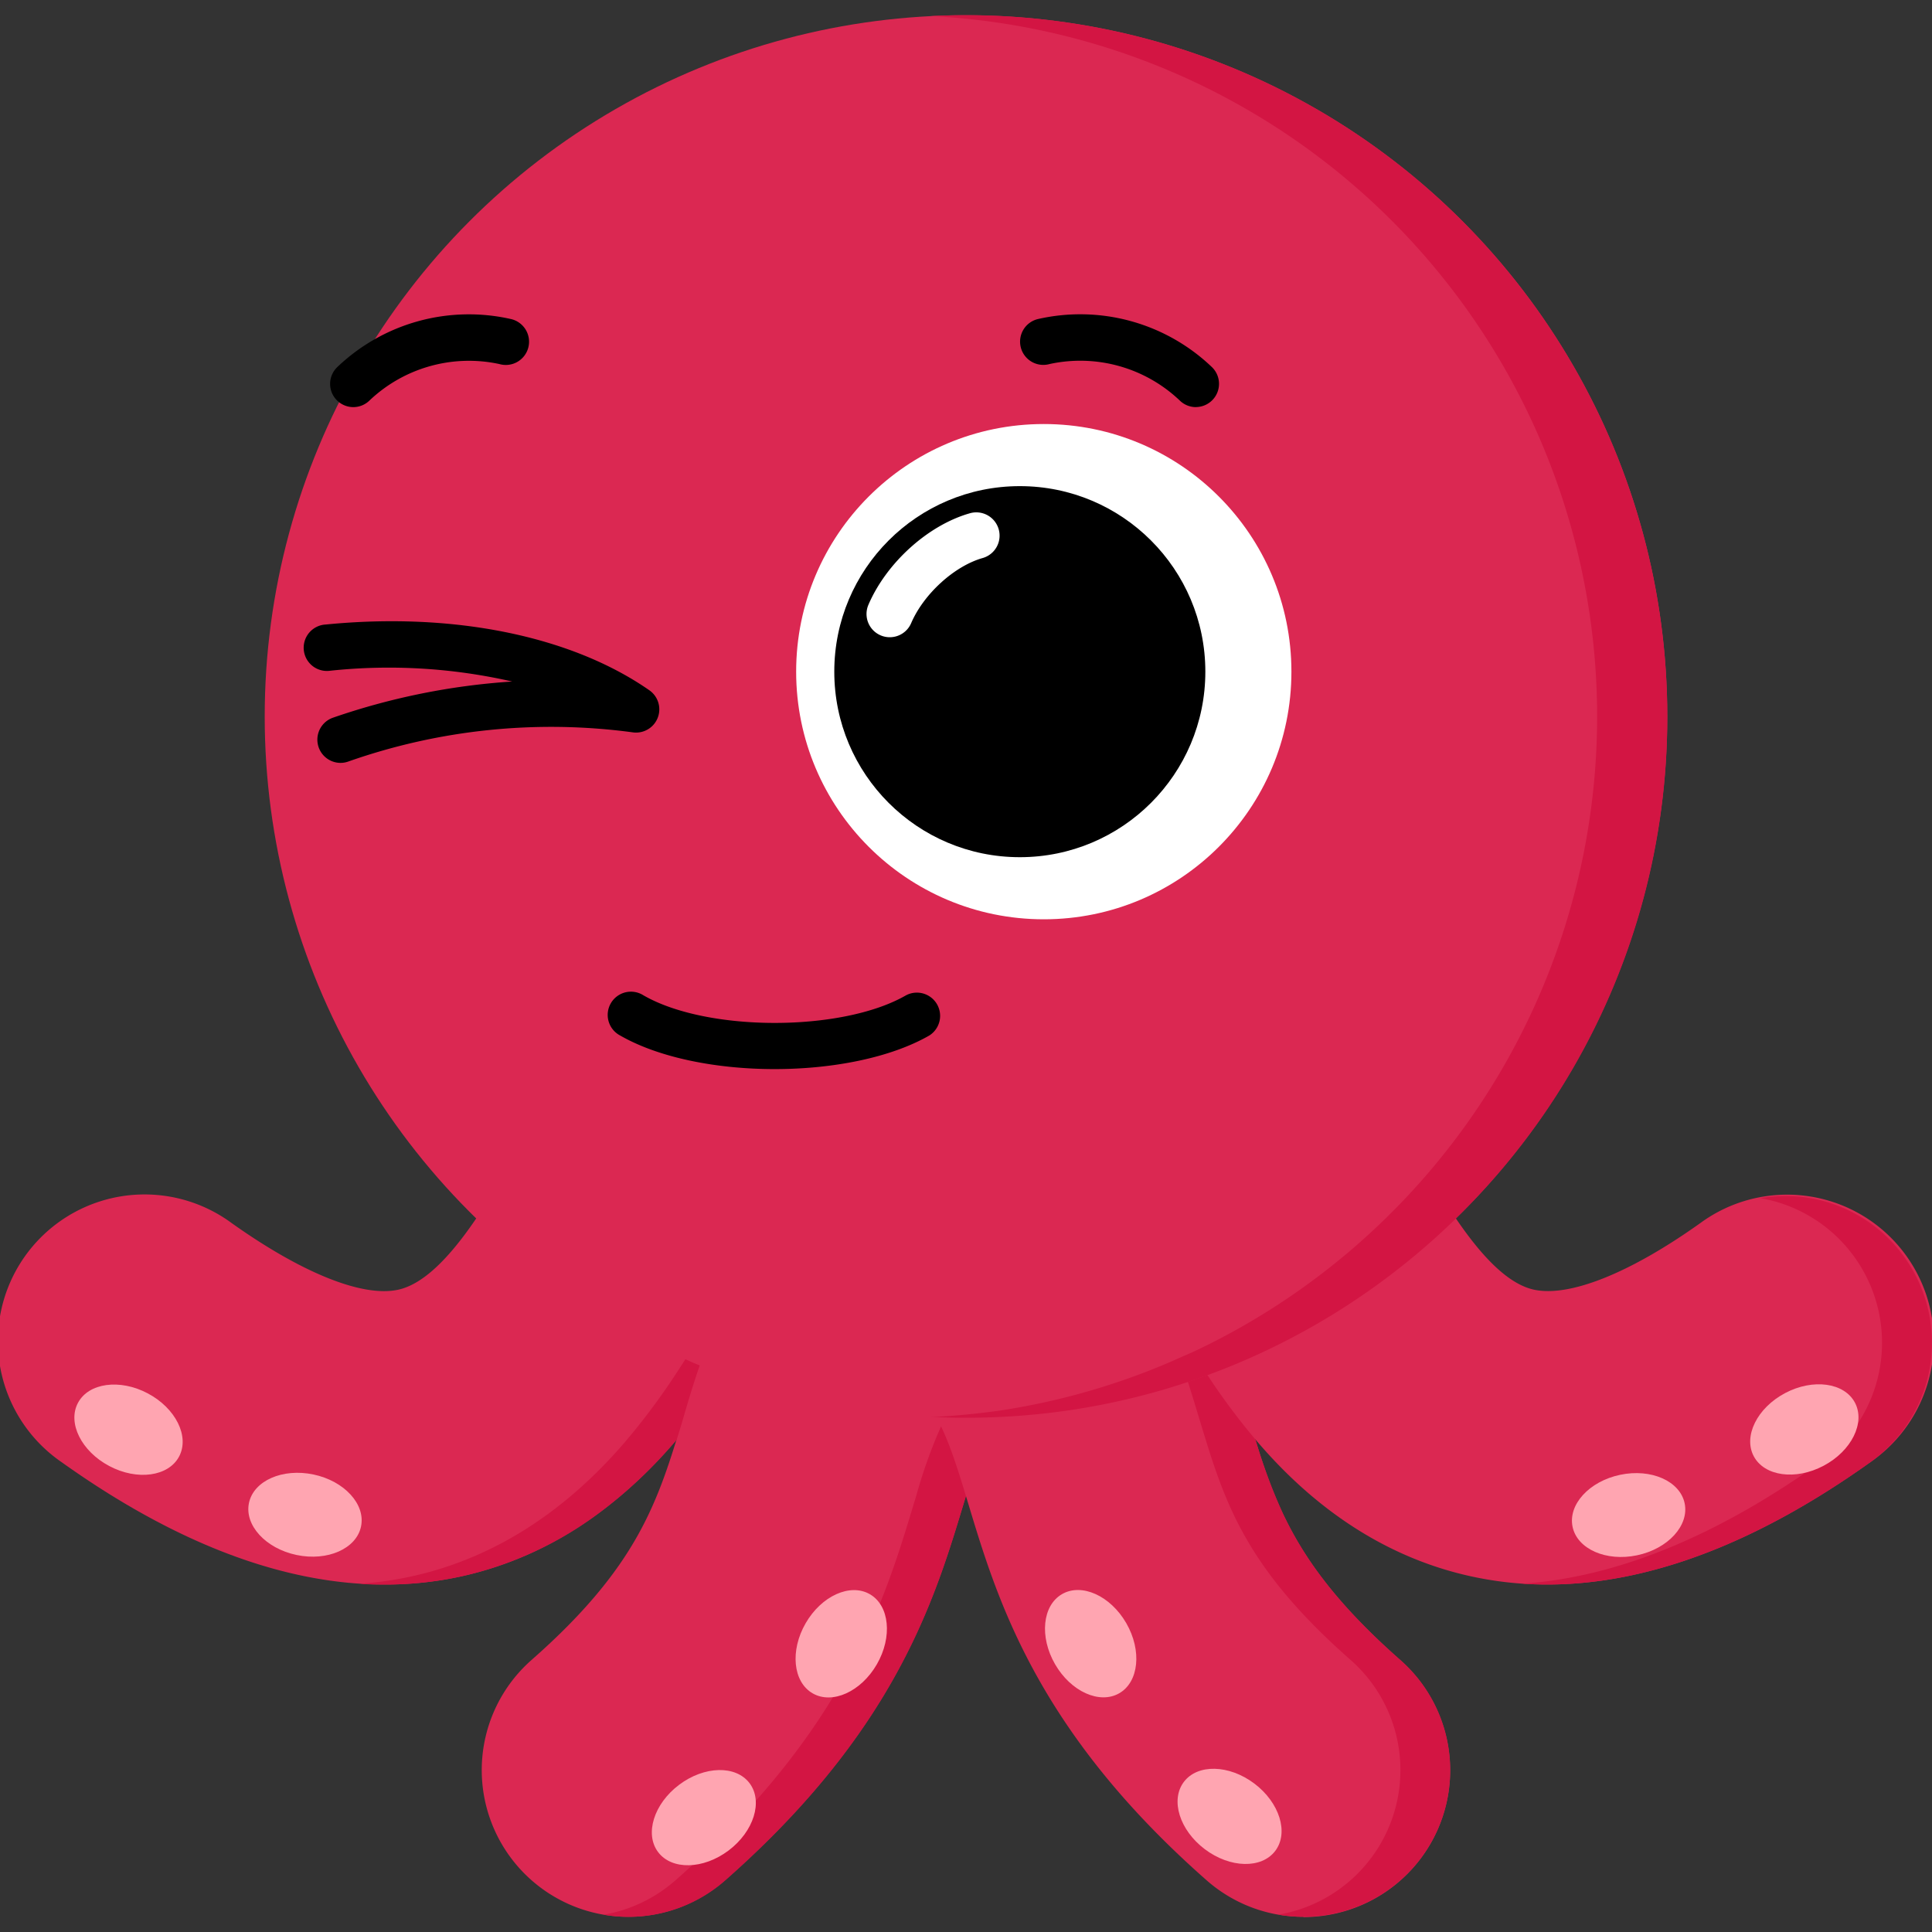<svg height="512" viewBox="0 0 345 345" width="512" xmlns="http://www.w3.org/2000/svg"><rect x="0" y="0" width="345" height="345" fill="#333333" stroke="none"/><g id="Layer_4" data-name="Layer 4"><path d="m112.24 342.29a26.2 26.2 0 0 1 -17.32-45.87c19.07-16.78 22.56-28.33 27-43 4.73-15.65 10.63-35.14 34.19-54.28a26.2 26.2 0 1 1 33 40.67c-11.1 9-13.22 16-17.07 28.77-5.17 17.08-12.24 40.47-42.52 67.13a26.1 26.1 0 0 1 -17.28 6.58z" fill="#db2852"/><path d="m177.76 253.07c-2.15 4.06-3.57 8.52-5.26 14.09l-.45 1.47c-1.16 3.84-2.42 8-4 12.42-5.5 15.33-15 34-38.51 54.71a26.16 26.16 0 0 1 -21.75 6.15 26.08 26.08 0 0 0 12.84-6.15c30.28-26.65 37.35-50 42.52-67.13l.45-1.47a89.76 89.76 0 0 1 4.46-12.48c.24-.53.5-1 .77-1.56 1.22 0 2.45.06 3.68.06q2.63 0 5.25-.11z" fill="#d31543"/><path d="m232.76 342.29a26.1 26.1 0 0 1 -17.3-6.53c-30.28-26.65-37.35-50-42.52-67.13-3.85-12.74-6-19.76-17.07-28.77a26.2 26.2 0 0 1 33-40.67c23.57 19.14 29.46 38.62 34.19 54.28 4.42 14.62 7.92 26.18 27 43a26.2 26.2 0 0 1 -17.32 45.87z" fill="#db2852"/><path d="m68.71 282.95c-18 0-37.32-7.31-57.71-21.85a26.2 26.2 0 1 1 30.4-42.67c12.6 8.95 23.39 13.27 29.73 11.87 8.22-1.82 16.19-15.87 22-26.12 3.8-6.69 7.38-13 11.88-18.23 12.73-14.79 28.62-15 39.24-10.24a26.2 26.2 0 0 1 -2.32 48.74c-1.07 1.81-2.23 3.86-3.22 5.59-4.63 8.16-10.39 18.31-18.33 27.54-10.94 12.71-23.7 20.74-37.92 23.89a63.45 63.45 0 0 1 -13.75 1.48z" fill="#db2852"/><path d="m276.29 282.95a63.43 63.43 0 0 1 -13.74-1.49c-14.22-3.15-27-11.18-37.92-23.89-7.95-9.22-13.71-19.38-18.33-27.54-1-1.73-2.15-3.78-3.22-5.59a26.2 26.2 0 0 1 -2.32-48.74c10.62-4.75 26.5-4.55 39.24 10.24 4.5 5.22 8.08 11.54 11.88 18.23 5.82 10.26 13.79 24.3 22 26.12 6.33 1.4 17.17-2.92 29.73-11.87a26.2 26.2 0 1 1 30.39 42.68c-20.39 14.53-39.74 21.85-57.71 21.85z" fill="#db2852"/><circle cx="172.5" cy="127.95" fill="#db2852" r="125.23"/><path d="m334 261.1c-20.39 14.54-39.75 21.85-57.72 21.85q-2.23 0-4.43-.15c16.69-1.11 34.53-8.36 53.24-21.7a26.2 26.2 0 0 0 -10.75-47.15 26.2 26.2 0 0 1 19.66 47.15z" fill="#d31543"/><path d="m297.73 127.95a124.84 124.84 0 0 1 -37.73 89.63q-2.58 2.52-5.3 4.88a125.26 125.26 0 0 1 -34.61 21.37q-2.2.9-4.44 1.72-1.73.64-3.48 1.22t-3.79 1.2a124.77 124.77 0 0 1 -30.58 5.09q-2.62.11-5.26.11c-1.23 0-2.46 0-3.68-.06l-1.58-.05h-1l1-.05 1.77-.12q4.79-.34 9.48-1a124 124 0 0 0 27.47-7.45q2.37-.94 4.7-2 1.16-.51 2.29-1c1.77-.83 3.53-1.7 5.25-2.61a125.52 125.52 0 0 0 31.37-23.44q2.77-2.84 5.35-5.84a125.23 125.23 0 0 0 -88.75-206.68q3.13-.16 6.29-.16a125.23 125.23 0 0 1 125.23 125.24z" fill="#d31543"/><path d="m252.44 333.4a26.22 26.22 0 0 1 -24.13 8.5 26.19 26.19 0 0 0 12.87-45.48c-17.46-15.37-21.87-26.36-25.88-39.34-.37-1.19-.73-2.39-1.11-3.63-.65-2.16-1.33-4.39-2.06-6.69q1.75-.58 3.48-1.22a119.62 119.62 0 0 0 8.59 11.53 98.35 98.35 0 0 0 4.81 13c3.79 8.1 9.63 16.29 21.07 26.36a26.2 26.2 0 0 1 2.36 36.97z" fill="#d31543"/><path d="m124.95 243.83c-1.15 3.33-2.12 6.55-3 9.63-.37 1.23-.74 2.44-1.11 3.63l-.41.49a82.71 82.71 0 0 1 -13.3 12.49 64.43 64.43 0 0 1 -24.62 11.4 63.51 63.51 0 0 1 -13.74 1.49c-1.48 0-3 0-4.47-.15a62.86 62.86 0 0 0 9.31-1.34c14.22-3.15 27-11.19 37.93-23.89l.41-.49a118.75 118.75 0 0 0 7.9-10.48q1.31-1.95 2.54-3.89 1.23.57 2.56 1.11z" fill="#d31543"/><g fill="#ffa5b1"><ellipse cx="322.1" cy="255.27" rx="10.22" ry="7.34" transform="matrix(.884 -.468 .468 .884 -82 180.34)"/><ellipse cx="290.66" cy="270.47" rx="10.22" ry="7.34" transform="matrix(.979 -.206 .206 .979 -49.45 65.63)"/><ellipse cx="219.4" cy="324.44" rx="7.34" ry="10.22" transform="matrix(.602 -.799 .799 .602 -171.74 304.34)"/><ellipse cx="194.77" cy="293.52" rx="7.34" ry="10.22" transform="matrix(.866 -.5 .5 .866 -120.67 136.71)"/><ellipse cx="22.91" cy="255.27" rx="7.34" ry="10.22" transform="matrix(.468 -.884 .884 .468 -213.43 156.09)"/><ellipse cx="54.34" cy="270.47" rx="7.34" ry="10.22" transform="matrix(.206 -.979 .979 .206 -221.52 267.97)"/><ellipse cx="125.61" cy="324.44" rx="10.22" ry="7.34" transform="matrix(.799 -.602 .602 .799 -169.99 140.97)"/><ellipse cx="150.23" cy="293.52" rx="10.22" ry="7.34" transform="matrix(.5 -.866 .866 .5 -179.08 276.87)"/></g></g><g id="Emoticons"><circle id="path941-4-21-1-4-6" cx="186.39" cy="119.94" fill="#fff" r="44.22"/><circle id="path941-8-5-3-2-52-0" cx="182.11" cy="119.94" r="33.13"/><path d="m213.57 72.7a4.13 4.13 0 0 1 -2.92-1.2 25.78 25.78 0 0 0 -23.2-6.5 4.15 4.15 0 1 1 -2-8.05 34 34 0 0 1 31 8.64 4.15 4.15 0 0 1 -2.92 7.1z"/><path d="m63.1 72.7a4.15 4.15 0 0 1 -2.92-7.1 34 34 0 0 1 31-8.64 4.15 4.15 0 1 1 -2 8.05 25.78 25.78 0 0 0 -23.18 6.49 4.13 4.13 0 0 1 -2.9 1.2z"/><path d="m158.88 113.79a4.15 4.15 0 0 1 -3.81-5.78c3.22-7.52 10.67-14.25 18.14-16.36a4.15 4.15 0 0 1 2.26 8c-5.05 1.43-10.54 6.43-12.77 11.64a4.15 4.15 0 0 1 -3.82 2.5z" fill="#fff"/><path d="m138.34 190.91c-10.32 0-20.64-2-27.6-6a4.15 4.15 0 1 1 4.15-7.18c11.4 6.58 35.51 6.58 46.91 0a4.15 4.15 0 0 1 4.15 7.18c-6.95 3.99-17.29 6-27.61 6z"/><path d="m60.81 136.23a4.15 4.15 0 0 1 -1.35-8.07 122.13 122.13 0 0 1 32-6.46 99.14 99.14 0 0 0 -32.47-1.93 4.15 4.15 0 1 1 -.81-8.25c22.71-2.24 43.77 2 57.77 11.74a4.15 4.15 0 0 1 -3 7.51 109.13 109.13 0 0 0 -50.79 5.23 4.15 4.15 0 0 1 -1.35.23z"/></g></svg>